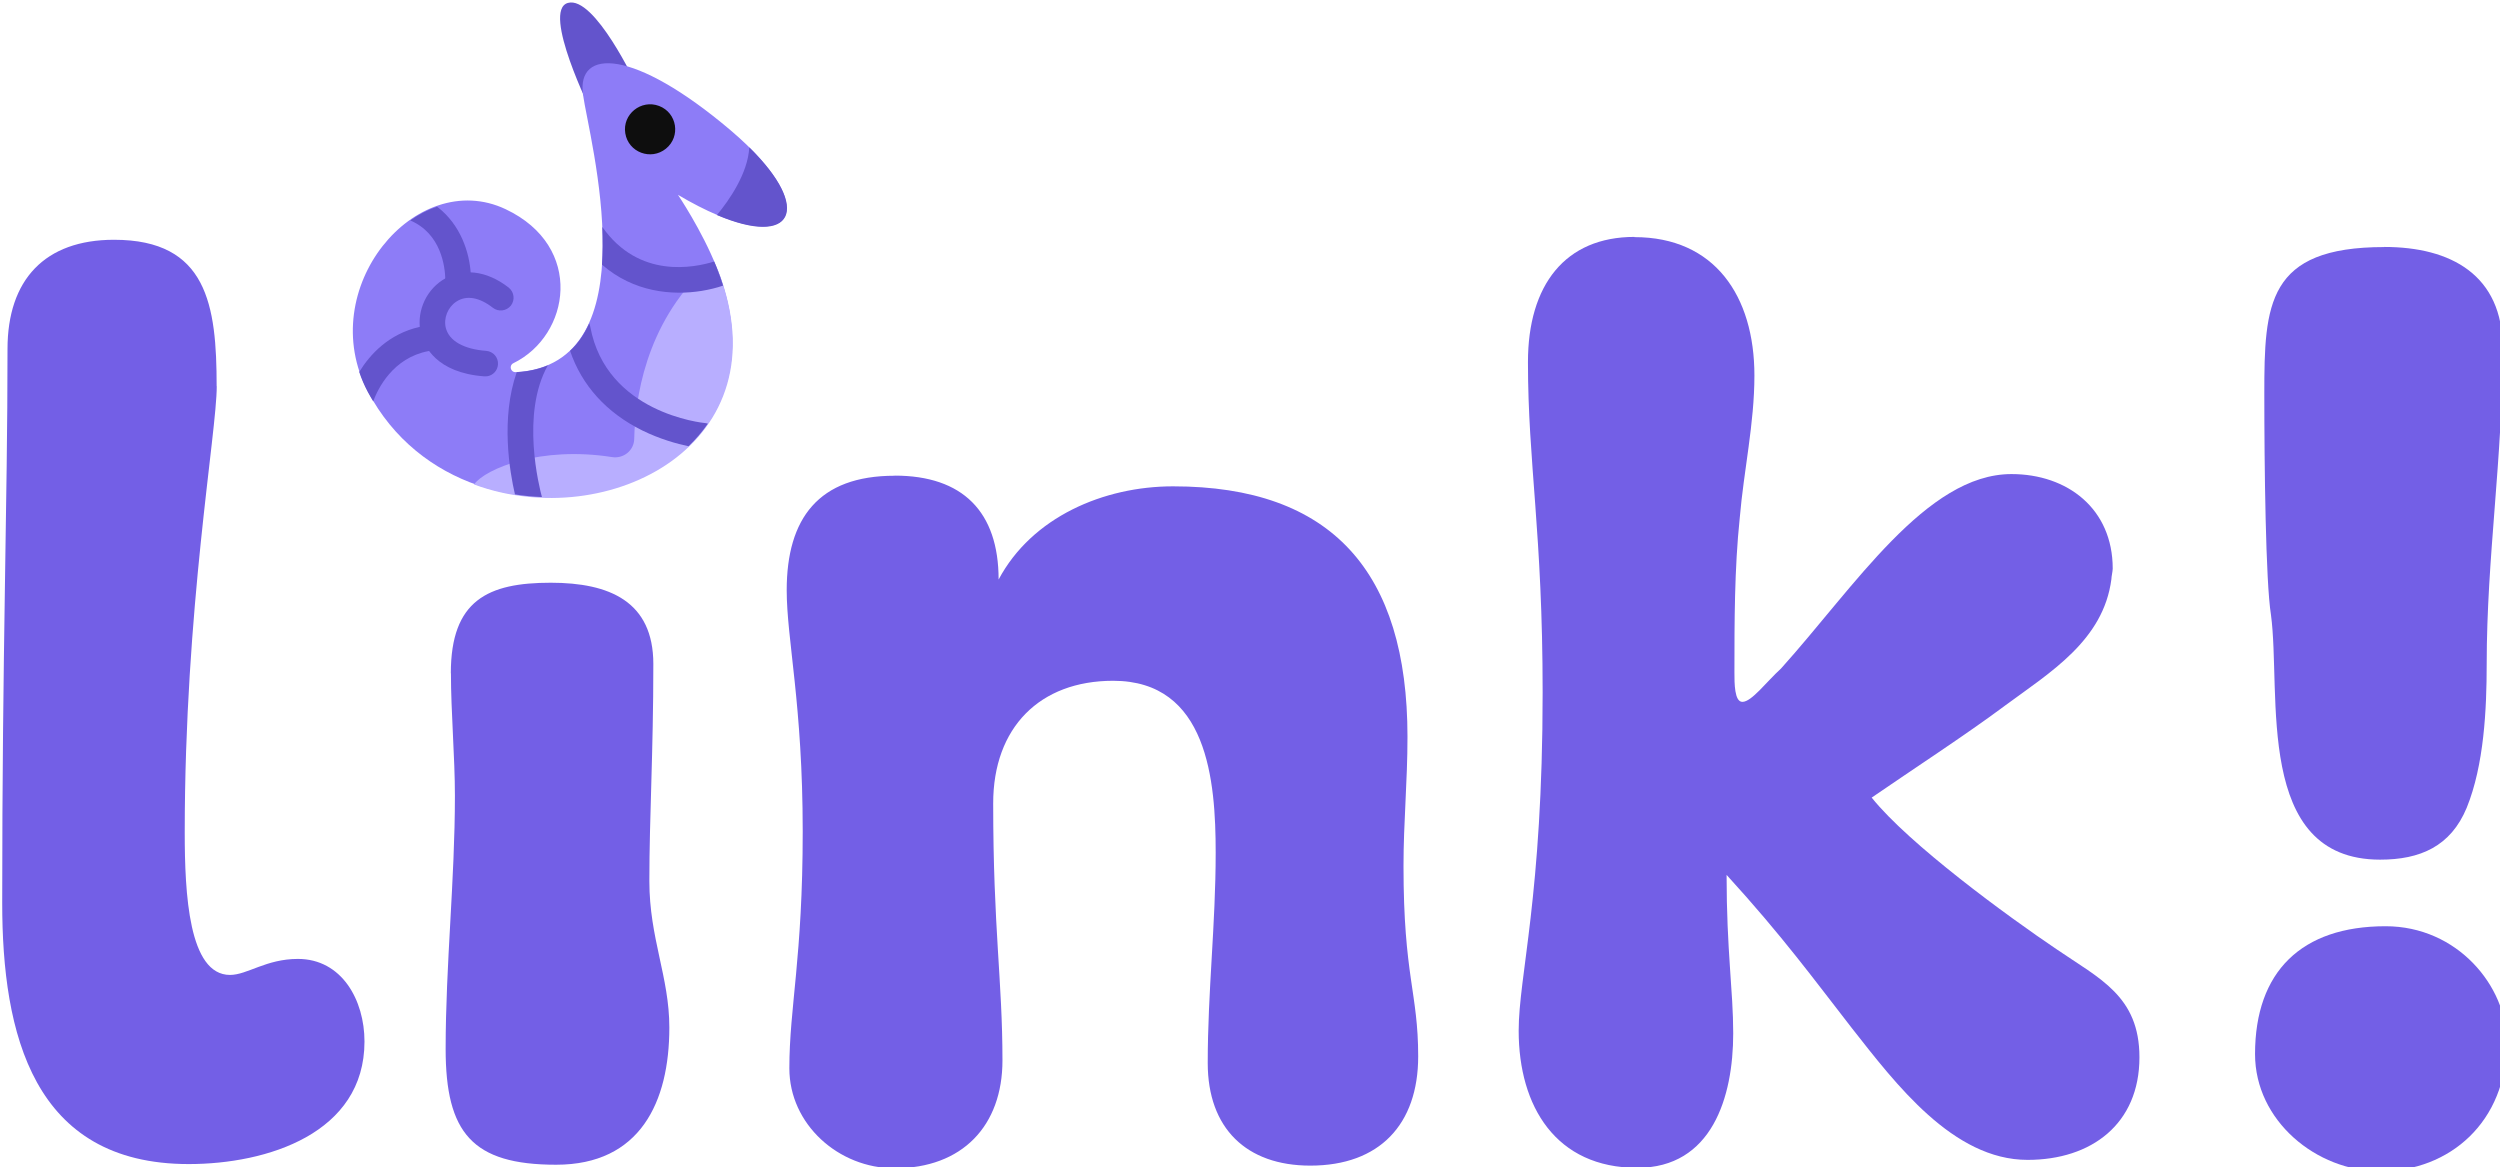 <svg width="60mm" height="28.01mm" version="1.1" viewBox="0 0 60 28.01" xmlns="http://www.w3.org/2000/svg">
 <g transform="translate(-106.1 -54.19)">
  <g transform="matrix(.265 0 0 .265 43.25 20.29)" data-name="Layer 3">
   <g fill="#735fe6">
    <path class="cls-8" d="m256.8 162.9c0 4.22-2.9 20.14-2.9 40.41 0 5.55 0.36 12.91 4.1 12.91 1.57 0 3.26-1.45 6.15-1.45 3.98 0 6.03 3.74 6.03 7.48 0 8.32-8.81 11.1-15.92 11.1-14.11 0-16.89-11.82-16.89-23.64 0-22.68 0.48-36.06 0.48-50.18 0-6.27 3.38-9.89 9.65-9.89 8.44 0 9.29 5.91 9.29 13.27z"/>
    <path class="cls-8" d="m278 188.9c0-6.63 3.38-8.2 9.05-8.2 5.31 0 9.29 1.69 9.29 7.36 0 8.08-0.36 13.87-0.36 19.66 0 5.19 1.81 8.68 1.81 13.27 0 6.75-2.65 12.42-10.25 12.42s-10.01-2.89-10.01-10.49 0.84-15.32 0.84-22.92c0-3.5-0.36-7.6-0.36-11.1z"/>
    <path class="cls-8" d="m318.2 171c6.15 0 9.41 3.26 9.41 9.41 3.02-5.67 9.53-8.44 15.8-8.44 14.35 0 21.23 7.72 21.23 22.68 0 4.1-0.36 7.72-0.36 11.7 0 10.01 1.33 11.46 1.33 17.25 0 6.15-3.5 9.89-9.77 9.89-5.79 0-9.29-3.38-9.29-9.29 0-6.51 0.72-12.54 0.72-19.06s-0.72-15.56-9.29-15.56c-6.63 0-10.86 4.22-10.86 11.1 0 11.34 0.84 16.04 0.84 23.28 0 5.91-3.62 9.77-9.77 9.77-5.07 0-9.53-3.98-9.53-9.05 0-5.55 1.21-10.01 1.21-21.47s-1.45-17.37-1.45-21.83c0-6.51 2.89-10.37 9.77-10.37z"/>
    <path class="cls-8" d="m385.2 149.4c7.24 0 10.86 5.31 10.86 12.54 0 4.34-0.96 8.56-1.33 12.91-0.48 4.58-0.48 9.41-0.48 13.99 0 0.96 0 2.65 0.72 2.65 0.84 0 2.17-1.81 3.5-3.02 6.63-7.36 13.15-17.61 20.87-17.61 5.07 0 9.17 3.14 9.17 8.56 0 0.24-0.12 0.72-0.12 0.96-0.72 5.55-5.55 8.44-9.65 11.46-3.38 2.53-8.56 5.91-12.06 8.32 3.38 4.22 12.3 10.74 16.77 13.75 3.86 2.65 7.48 4.22 7.48 9.77 0 6.03-4.34 9.29-10.13 9.29-6.75 0-11.94-6.88-15.92-11.94-3.38-4.34-6.27-8.32-11.34-13.87 0 6.88 0.6 10.49 0.6 14.35 0 5.79-1.93 12.18-8.69 12.18-7.36 0-10.74-5.55-10.74-12.42 0-4.95 2.17-12.18 2.17-30.64 0-14.47-1.33-20.75-1.33-29.91 0-7 3.38-11.34 9.65-11.34z"/>
    <path class="cls-8" d="m464.2 222.3c0 7.24-5.19 11.7-11.46 11.7-5.79 0-11.34-4.58-11.34-10.61 0-7.48 4.22-11.58 11.82-11.58 6.51 0 10.98 5.43 10.98 10.49zm-11.1-72.01c6.03 0 10.73 2.53 10.73 9.17 0 10.01-1.45 18.94-1.45 28.59 0 4.1-0.24 9.17-1.81 13.03-1.45 3.5-4.22 4.7-7.84 4.7-11.46 0-8.93-15.08-9.89-22.19-0.48-3.01-0.6-13.51-0.6-20.02 0-8.08 0.24-13.27 10.86-13.27z"/>
   </g>
   <path class="cls-21" d="m294.8 135.6s-3.78-8.1-6.2-7.41 2.16 9.93 2.16 9.93z" fill="#6354cc"/>
   <path class="cls-7" d="m270.5 163.4c9.13 17.28 39.93 9.68 31.57-11.27-1.33-3.35-3.5-6.56-3.5-6.56 10.41 6.17 13.5 1.56 4.75-5.86-8.75-7.41-13.94-7.44-13.35-3.22 0.55 3.97 6.24 24.48-6.09 25.14-0.47 0.02-0.64-0.6-0.22-0.81 5.15-2.51 6.47-10.56-0.7-13.95-8.14-3.85-17.38 7.21-12.46 16.53z" fill="#8d7cf7"/>
   <path class="cls-5" d="m280.1 171.8c1.03-1.43 6.01-3.5 12.49-2.48 1.04 0.17 2-0.59 2.02-1.65 0.07-3.42 0.95-10.36 6.49-15.49 0.35-0.33 0.94-0.19 1.11 0.26 6.08 15.73-10 23.84-22.11 19.36z" fill="#b8aeff"/>
   <path class="cls-21" d="m281.3 162c0.52-0.08 0.93-0.51 0.97-1.06 0.05-0.64-0.43-1.19-1.07-1.24-2.02-0.15-3.35-0.9-3.65-2.06-0.23-0.88 0.17-1.89 0.95-2.4 0.91-0.6 2.08-0.4 3.31 0.56 0.5 0.39 1.23 0.3 1.63-0.2 0.39-0.51 0.3-1.23-0.2-1.63-2.01-1.57-4.26-1.82-6.01-0.67-1.61 1.06-2.4 3.08-1.92 4.92 0.27 1.03 1.36 3.47 5.73 3.79 0.09 0 0.18 0 0.27-0.01z" fill="#6354cc"/>
   <path class="cls-19" d="m293.8 140c0.28 1.72 2.32 2.49 3.68 1.39s1.01-3.25-0.62-3.87-3.34 0.76-3.06 2.48z" fill="#0e0e0e"/>
   <path class="cls-21" d="m291.7 151.9c2.86 2.49 6.33 2.8 9.01 2.37 0.72-0.12 1.38-0.28 1.95-0.48-0.17-0.54-0.36-1.09-0.59-1.66-0.07-0.18-0.14-0.35-0.22-0.52-1.8 0.56-6.81 1.6-10.13-3.13 0.04 1.15 0.05 2.3-0.03 3.42z" fill="#6354cc"/>
   <path class="cls-21" d="m288.8 159.7c1.06 3.13 3.29 5.6 6.54 7.21 1.61 0.79 3.14 1.21 4.19 1.43 0.65-0.63 1.24-1.31 1.75-2.05-0.05-0.02-0.11-0.03-0.17-0.04-0.37-0.03-9.03-0.93-10.48-8.73-0.02-0.11-0.06-0.2-0.1-0.3-0.43 0.95-0.99 1.8-1.72 2.47z" fill="#6354cc"/>
   <path class="cls-21" d="m283.8 172.7c0.81 0.13 1.63 0.21 2.45 0.24-0.23-0.86-1.94-7.53 0.54-11.93-0.81 0.34-1.75 0.56-2.82 0.62-1.47 4.18-0.64 9.03-0.16 11.08z" fill="#6354cc"/>
   <path class="cls-21" d="m269.7 161.6c0.2 0.61 0.46 1.22 0.78 1.82 0.16 0.3 0.32 0.57 0.49 0.85 0.42-1.13 1.77-3.94 5.01-4.55 0.22-0.04 0.46-0.07 0.7-0.09 0.64-0.06 1.11-0.62 1.06-1.25 0-0.11-0.03-0.21-0.07-0.3-0.03-0.07-0.05-0.13-0.09-0.19-0.22-0.37-0.64-0.6-1.09-0.57-0.47 0.04-0.91 0.12-1.33 0.21-2.8 0.65-4.48 2.49-5.45 4.07z" fill="#6354cc"/>
   <path class="cls-21" d="m277.5 153.2v0.42c-0.05 0.63 0.43 1.19 1.07 1.24 0.1 0 0.19 0 0.27-0.01 0.52-0.08 0.93-0.51 0.97-1.05 0.02-0.33 0.03-0.72-0.01-1.14-0.12-1.84-0.89-4.38-3.05-6.02-0.85 0.29-1.66 0.71-2.42 1.25 2.81 1.21 3.14 4.2 3.17 5.31z" fill="#6354cc"/>
   <path class="cls-21" d="m302.1 147.4c6.88 2.93 8.64-0.51 2.93-6.13-0.13 2.38-1.84 4.81-2.93 6.13z" fill="#6354cc"/>
  </g>
 </g>
</svg>
